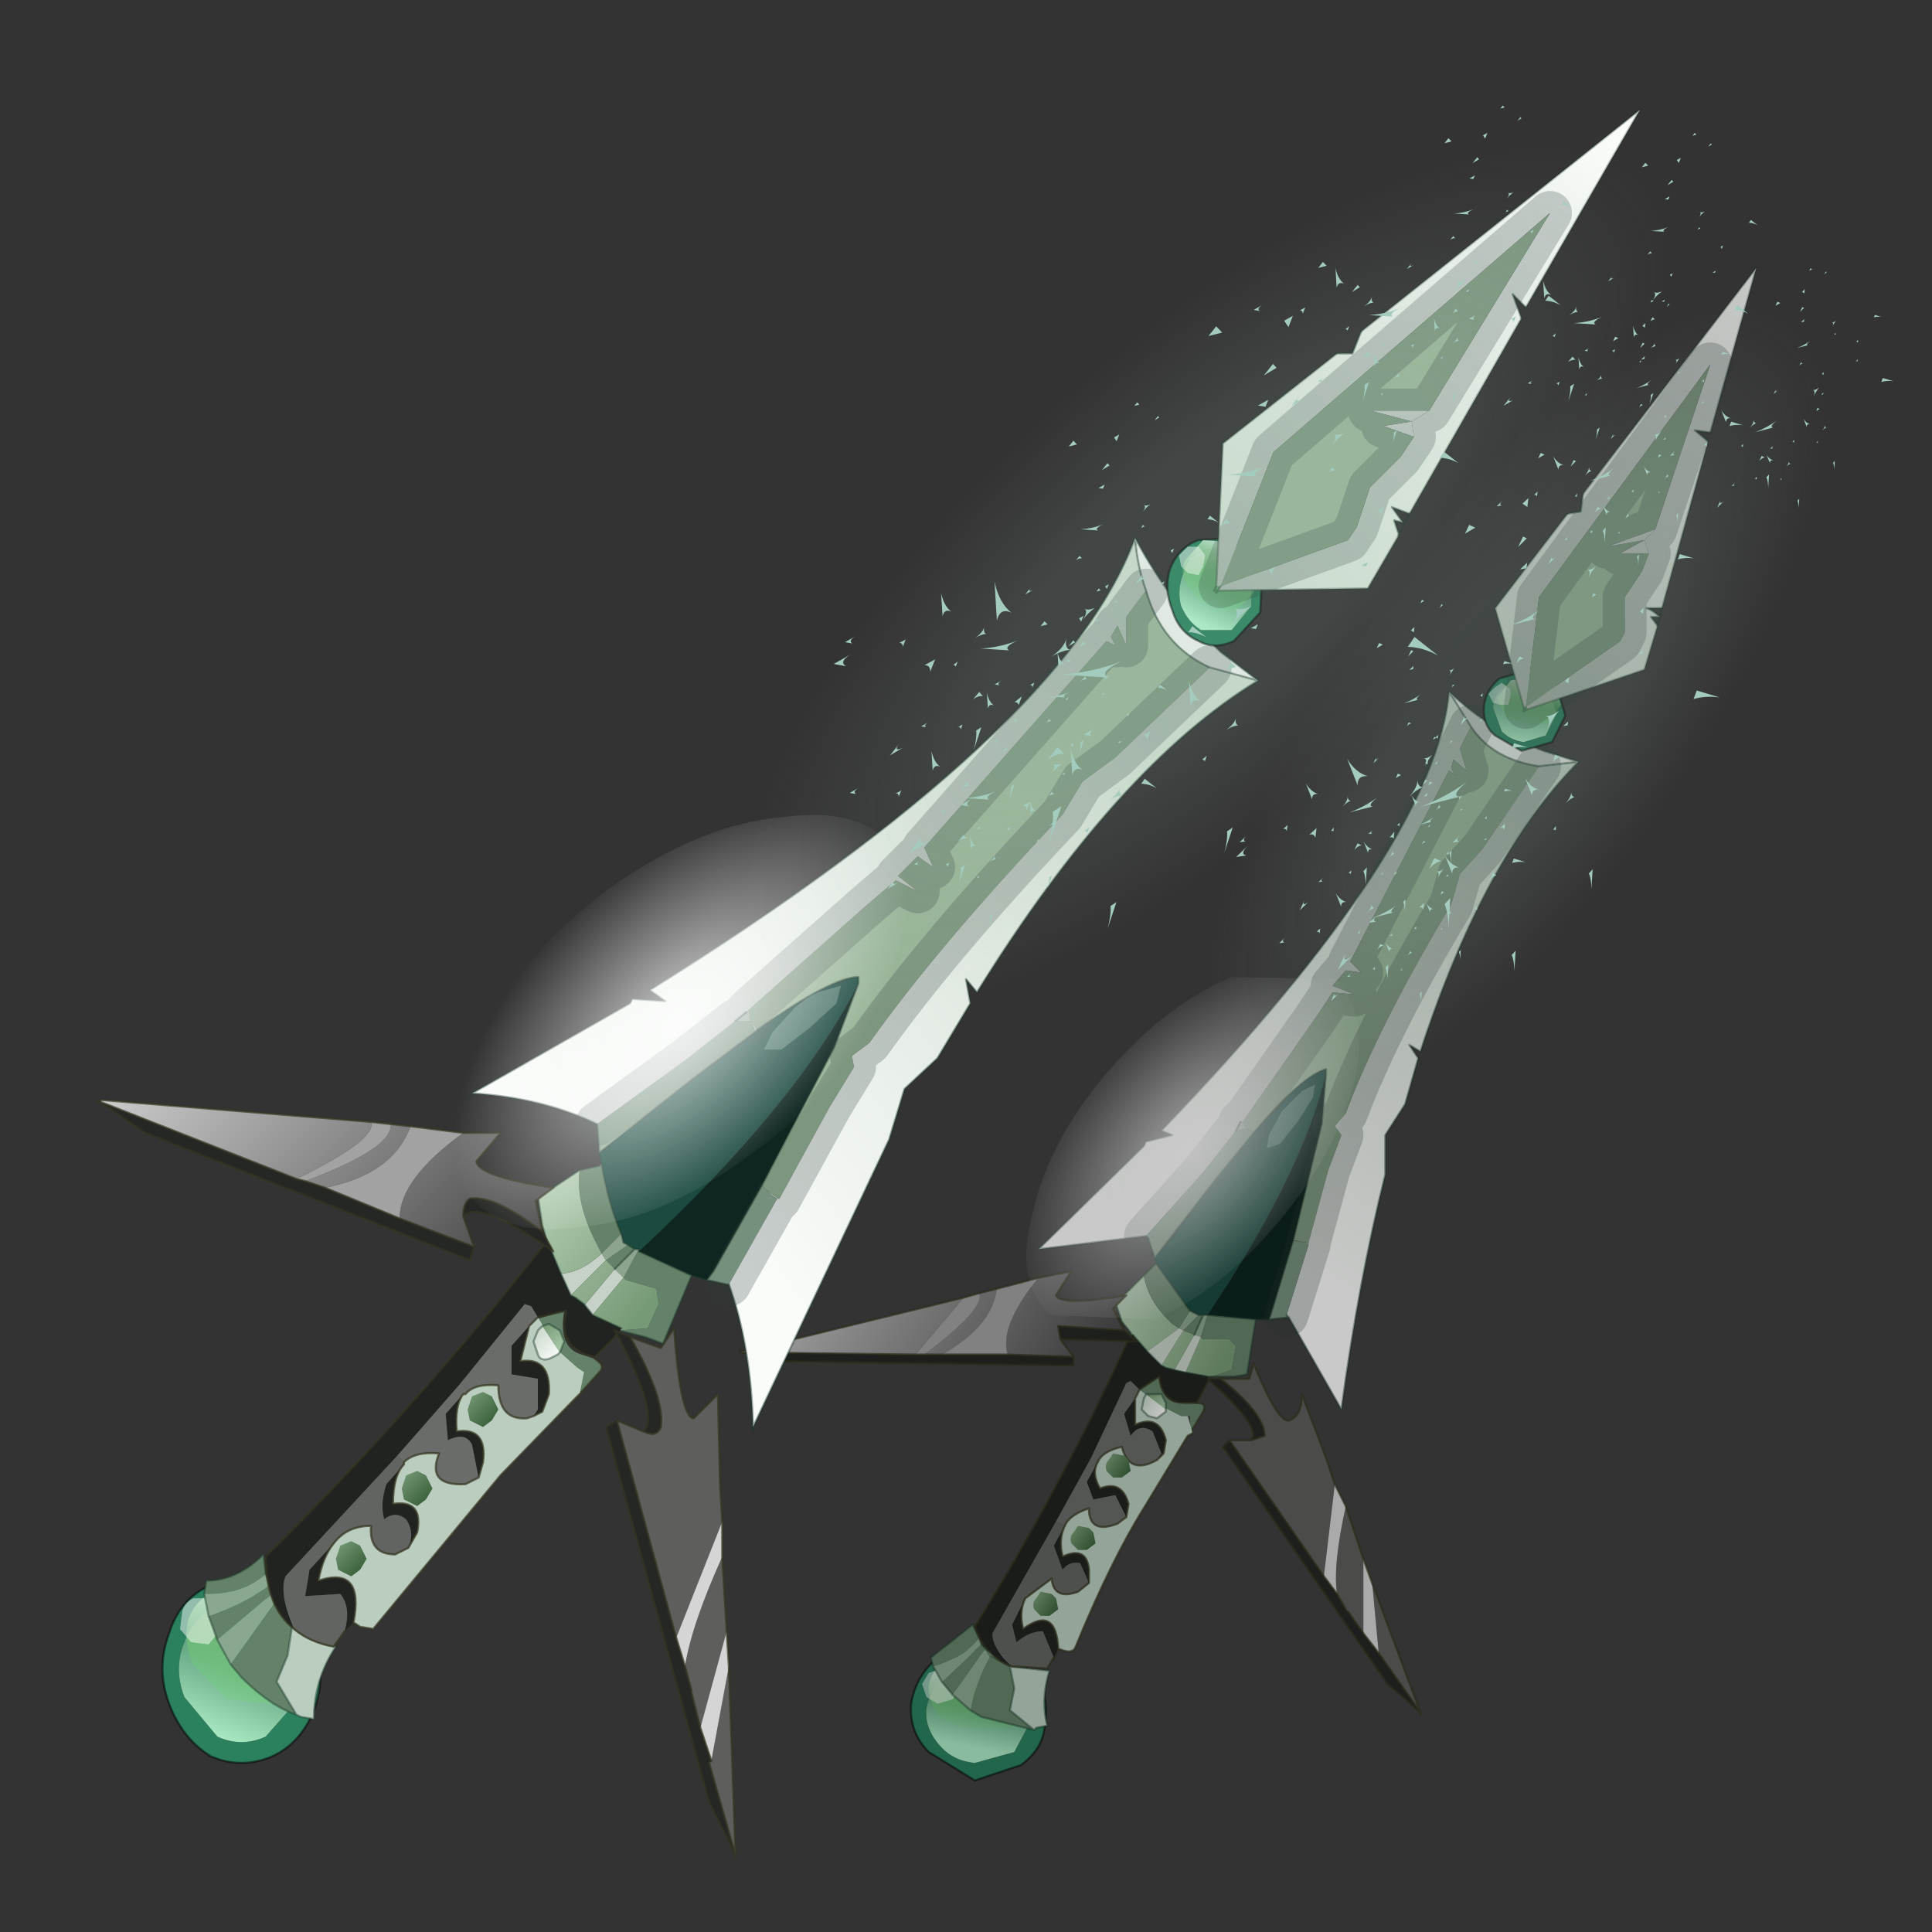 <?xml version="1.0" encoding="UTF-8" standalone="no"?>
<svg xmlns:xlink="http://www.w3.org/1999/xlink" height="440.0px" width="440.0px" xmlns="http://www.w3.org/2000/svg">
  <rect width="100%" height="100%" fill="#333333" stroke="none"/>
  <g transform="matrix(10.0, 0.0, 0.0, 10.0, 0.0, 0.0)">
    <use height="44.0" transform="matrix(1.0, 0.0, 0.0, 1.0, 0.0, 0.0)" width="44.0" xlink:href="#shape0"/>
    <use height="35.5" transform="matrix(1.0, 0.0, 0.0, 1.0, 16.85, 5.05)" width="27.15" xlink:href="#sprite0"/>
    <use height="39.8" transform="matrix(1.0, 0.0, 0.0, 1.0, 2.2, 2.5)" width="35.15" xlink:href="#shape5"/>
    <use height="160.0" transform="matrix(0.036, 0.055, -0.126, 0.11, 34.67, 0.014)" width="160.0" xlink:href="#sprite1"/>
    <use height="56.95" transform="matrix(0.044, 0.066, -0.126, 0.11, 37.932, 1.719)" width="69.35" xlink:href="#sprite2"/>
    <use height="56.95" transform="matrix(0.095, 0.144, -0.273, 0.238, 28.697, 3.113)" width="69.35" xlink:href="#sprite2"/>
    <use height="56.95" transform="matrix(0.057, 0.086, -0.163, 0.142, 25.038, 7.459)" width="69.35" xlink:href="#sprite2"/>
    <use height="56.95" transform="matrix(0.048, 0.073, -0.139, 0.121, 33.502, 0.956)" width="69.35" xlink:href="#sprite2"/>
    <use height="56.95" transform="matrix(0.048, 0.073, -0.139, 0.121, 24.302, 11.956)" width="69.35" xlink:href="#sprite2"/>
    <use height="15.75" transform="matrix(1.0, 0.0, 0.0, 1.0, 9.15, 18.55)" width="11.7" xlink:href="#shape6"/>
  </g>
  <defs>
    <g id="shape0" transform="matrix(1.0, 0.0, 0.0, 1.0, 0.0, 0.0)">
      <path d="M44.0 44.0 L0.0 44.0 0.0 0.0 44.0 0.0 44.0 44.0" fill="#33cc33" fill-opacity="0.0" fill-rule="evenodd" stroke="none"/>
    </g>
    <g id="sprite0" transform="matrix(1.0, 0.0, 0.0, 1.0, 0.0, -0.05)">
      <use height="34.45" transform="matrix(1.0, 0.0, 0.0, 1.0, 0.0, 1.1)" width="23.15" xlink:href="#shape1"/>
      <use height="160.0" transform="matrix(0.041, 0.029, -0.077, 0.109, 20.552, 0.033)" width="160.0" xlink:href="#sprite1"/>
      <use height="56.95" transform="matrix(0.05, 0.035, -0.077, 0.109, 23.558, 0.364)" width="69.35" xlink:href="#sprite2"/>
      <use height="56.95" transform="matrix(0.108, 0.076, -0.167, 0.235, 16.461, 3.695)" width="69.35" xlink:href="#sprite2"/>
      <use height="56.95" transform="matrix(0.064, 0.046, -0.1, 0.141, 14.481, 7.682)" width="69.35" xlink:href="#sprite2"/>
      <use height="56.95" transform="matrix(0.055, 0.039, -0.085, 0.12, 19.86, 1.001)" width="69.35" xlink:href="#sprite2"/>
      <use height="56.95" transform="matrix(0.055, 0.039, -0.085, 0.12, 14.91, 10.951)" width="69.35" xlink:href="#sprite2"/>
      <use height="13.35" transform="matrix(1.0, 0.0, 0.0, 1.0, 6.5, 16.95)" width="7.6" xlink:href="#shape4"/>
    </g>
    <g id="shape1" transform="matrix(1.0, 0.0, 0.0, 1.0, 0.0, -1.1)">
      <path d="M16.15 10.75 L16.65 11.55 16.4 12.05 16.55 12.55 16.25 12.3 16.2 12.5 16.3 12.65 16.15 12.55 13.9 16.9 14.15 17.15 13.8 17.1 13.5 17.45 14.0 17.65 13.5 17.6 13.1 18.2 11.45 20.55 11.4 20.55 11.3 20.75 10.55 21.7 9.25 23.15 6.8 23.45 9.2 21.1 9.25 21.0 9.85 20.85 9.6 20.75 Q15.85 14.25 16.15 10.75" fill="url(#gradient0)" fill-rule="evenodd" stroke="none"/>
      <path d="M11.45 20.55 L13.1 18.2 13.5 17.6 14.0 17.65 13.5 17.45 13.8 17.1 14.15 17.15 13.9 16.9 16.15 12.55 16.3 12.65 16.2 12.5 16.25 12.3 16.55 12.55 16.4 12.05 16.65 11.55 Q17.15 12.3 18.2 12.45 L16.9 14.35 16.4 14.9 16.2 15.6 Q14.55 18.35 13.8 20.35 L13.55 20.65 13.7 20.85 13.4 21.65 12.95 23.3 12.9 23.3 12.65 23.25 12.6 23.25 13.25 20.6 13.35 19.45 13.35 19.35 Q12.8 19.5 11.7 20.8 L11.55 20.7 11.45 20.55" fill="#799079" fill-rule="evenodd" stroke="none"/>
      <path d="M16.65 11.55 L16.15 10.75 Q17.1 11.65 18.3 12.1 L19.1 12.35 18.2 12.45 Q17.15 12.3 16.65 11.55" fill="#b9beb9" fill-rule="evenodd" stroke="none"/>
      <path d="M18.2 12.45 L19.1 12.35 Q16.95 14.5 15.5 18.95 L15.25 18.8 15.45 19.1 15.15 20.15 14.7 20.85 14.7 21.75 Q14.1 24.15 13.7 27.1 L12.5 25.0 12.45 24.95 12.95 23.35 12.95 23.3 13.4 21.65 13.7 20.85 13.55 20.65 13.8 20.35 Q14.55 18.35 16.2 15.6 L16.4 14.9 16.9 14.35 18.2 12.45" fill="url(#gradient1)" fill-rule="evenodd" stroke="none"/>
      <path d="M11.7 20.8 Q12.8 19.5 13.35 19.35 L13.35 19.45 Q12.8 21.75 10.65 24.95 L10.55 24.95 10.45 24.95 10.35 24.9 10.25 24.85 9.5 23.8 9.45 23.65 10.8 21.9 11.7 20.8" fill="#163b34" fill-rule="evenodd" stroke="none"/>
      <path d="M9.25 23.15 L10.55 21.7 11.3 20.75 11.55 20.7 11.7 20.8 10.8 21.9 9.45 23.65 9.3 23.2 9.25 23.15 M12.95 23.35 L12.45 24.95 12.5 25.0 12.05 25.05 12.1 24.9 12.6 23.25 12.9 23.3 12.95 23.35" fill="#718976" fill-rule="evenodd" stroke="none"/>
      <path d="M11.3 20.75 L11.4 20.55 11.55 20.7 11.3 20.75 M12.95 23.3 L12.95 23.35 12.9 23.3 12.95 23.3" fill="#94a498" fill-rule="evenodd" stroke="none"/>
      <path d="M10.65 24.95 Q12.8 21.75 13.35 19.45 L13.25 20.6 12.6 23.25 12.1 24.9 12.05 25.05 11.75 25.05 10.65 24.95" fill="#0b1d19" fill-rule="evenodd" stroke="none"/>
      <path d="M11.4 20.55 L11.45 20.55 11.55 20.7 11.4 20.55" fill="#98a699" fill-rule="evenodd" stroke="none"/>
      <path d="M8.95 25.45 L8.9 25.35 8.7 25.1 8.55 24.65 8.8 24.45 9.2 24.05 Q9.3 24.65 9.85 25.15 L10.0 25.25 9.25 25.8 8.95 25.45 M10.1 25.3 L10.35 25.4 9.9 26.2 9.7 26.15 9.6 26.1 10.1 25.3 M10.5 25.45 L10.55 25.5 11.15 25.5 11.3 25.65 11.2 26.2 10.75 26.35 10.7 26.35 10.15 26.25 10.5 25.45" fill="url(#gradient2)" fill-rule="evenodd" stroke="none"/>
      <path d="M10.25 24.85 L10.35 24.9 10.45 24.95 10.1 25.3 10.0 25.25 10.25 24.85 M10.55 24.95 L10.65 24.95 10.5 25.45 10.35 25.4 10.55 24.95" fill="#708472" fill-rule="evenodd" stroke="none"/>
      <path d="M9.5 23.8 L10.25 24.85 10.0 25.25 9.85 25.15 Q9.3 24.65 9.2 24.05 L9.45 23.8 9.5 23.8 M10.45 24.95 L10.55 24.95 10.35 25.4 10.1 25.3 10.45 24.95 M10.5 25.45 L10.65 24.95 11.75 25.05 11.55 26.3 11.25 26.35 10.75 26.35 11.2 26.2 11.3 25.65 11.15 25.5 10.55 25.5 10.5 25.45 M10.25 27.65 L10.25 27.25 10.05 27.25 9.6 27.05 9.1 26.65 Q9.3 26.45 9.6 26.35 9.6 27.0 10.1 26.95 L10.4 26.95 Q10.65 26.95 10.55 27.15 L10.25 27.65" fill="#506854" fill-rule="evenodd" stroke="none"/>
      <path d="M10.0 25.25 L10.1 25.3 9.6 26.1 9.25 25.8 10.0 25.25 M10.15 26.25 L9.9 26.2 10.35 25.4 10.5 25.45 10.15 26.25" fill="#9ea89f" fill-rule="evenodd" stroke="none"/>
      <path d="M9.25 23.15 L10.55 21.7 11.3 20.75 M11.4 20.55 L11.45 20.55 13.1 18.2 13.5 17.6 14.0 17.65 13.5 17.45 13.8 17.1 14.15 17.15 13.9 16.9 16.15 12.55 16.3 12.65 16.2 12.5 16.25 12.3 16.55 12.55 16.4 12.05 16.65 11.55 M18.2 12.45 L16.9 14.35 16.4 14.9 16.2 15.6 Q14.55 18.35 13.8 20.35 L13.55 20.65 13.7 20.85 13.4 21.65 12.95 23.3 12.95 23.35 12.45 24.95 M11.55 20.7 L11.3 20.75 M11.4 20.55 L11.55 20.7" fill="none" stroke="#232e2c" stroke-linecap="round" stroke-linejoin="round" stroke-opacity="0.243" stroke-width="1.0"/>
      <path d="M16.65 11.55 L16.15 10.75 Q15.85 14.25 9.6 20.75 L9.85 20.85 9.25 21.0 9.2 21.1 6.8 23.45 9.25 23.15 M11.3 20.75 L11.4 20.55 M16.65 11.55 Q17.15 12.3 18.2 12.45 L19.1 12.35 18.3 12.1 Q17.1 11.65 16.15 10.75 M12.45 24.95 L12.5 25.0 13.7 27.1 Q14.1 24.15 14.7 21.75 L14.7 20.85 15.15 20.15 15.45 19.1 15.25 18.8 15.5 18.95 Q16.95 14.5 19.1 12.35 M13.35 19.45 L13.35 19.35 Q12.8 19.5 11.7 20.8 L10.8 21.9 9.45 23.65 9.5 23.8 10.25 24.85 10.35 24.9 10.45 24.95 10.55 24.95 10.65 24.95 11.75 25.05 12.05 25.05 12.5 25.0 M13.35 19.45 L13.25 20.6 12.6 23.25 12.1 24.9 12.05 25.05 M9.45 23.65 L9.3 23.2 9.25 23.15 M8.95 25.45 L8.9 25.35 8.7 25.1 8.55 24.65 8.8 24.45 9.2 24.05 9.45 23.8 M10.35 25.4 L10.55 24.95 M10.7 26.35 L10.75 26.35 11.25 26.35 11.55 26.3 11.75 25.05" fill="none" stroke="#172c22" stroke-linecap="round" stroke-linejoin="round" stroke-opacity="0.431" stroke-width="0.05"/>
      <path d="M10.25 27.65 L10.55 27.15 Q10.65 26.95 10.4 26.95 M7.15 32.8 L7.25 32.55" fill="none" stroke="#2a2a19" stroke-linecap="round" stroke-linejoin="round" stroke-opacity="0.69" stroke-width="0.05"/>
      <path d="M6.65 33.1 Q7.05 33.55 6.95 34.2 6.95 34.8 6.4 35.2 L5.35 35.55 4.3 34.9 Q3.85 34.45 3.9 33.8 4.0 33.2 4.45 32.8 L5.6 32.5 Q6.2 32.6 6.65 33.1 M5.55 32.9 Q5.05 32.8 4.7 33.15 4.35 33.4 4.25 33.9 4.2 34.35 4.55 34.75 4.85 35.1 5.35 35.15 L6.25 34.9 6.65 34.15 6.35 33.3 Q6.0 32.9 5.55 32.9" fill="#22664b" fill-rule="evenodd" stroke="none"/>
      <path d="M5.55 32.9 Q6.0 32.9 6.35 33.3 L6.65 34.15 6.25 34.9 5.35 35.15 Q4.85 35.1 4.55 34.75 4.2 34.35 4.25 33.9 4.35 33.4 4.7 33.15 5.05 32.8 5.55 32.9" fill="url(#gradient3)" fill-rule="evenodd" stroke="none"/>
      <path d="M6.65 33.1 Q6.2 32.6 5.6 32.5 L4.45 32.8 Q4.0 33.2 3.9 33.8 3.85 34.45 4.3 34.9 L5.35 35.55 6.4 35.2 Q6.95 34.8 6.95 34.2 7.05 33.55 6.65 33.1 Z" fill="none" stroke="#000000" stroke-linecap="round" stroke-linejoin="round" stroke-opacity="0.502" stroke-width="0.05"/>
      <path d="M6.3 34.3 L5.4 34.5 4.6 34.15 Q4.3 33.85 4.3 33.4 4.35 33.05 4.7 32.8 L5.6 32.6 Q6.05 32.65 6.35 32.95 L6.7 33.7 6.3 34.3" fill="url(#gradient4)" fill-rule="evenodd" stroke="none"/>
      <path d="M4.85 33.7 L4.95 33.45 4.9 33.15 Q4.75 33.0 4.6 33.0 L4.3 33.1 4.15 33.35 4.25 33.65 4.5 33.8 4.85 33.7" fill="#cccccc" fill-opacity="0.49" fill-rule="evenodd" stroke="none"/>
      <path d="M6.7 34.4 L5.5 34.1 5.25 33.95 Q5.35 33.35 5.7 32.7 L6.15 32.95 6.25 33.45 6.15 33.95 6.7 34.4 M4.85 33.6 L4.6 33.3 5.5 32.45 5.6 32.55 4.85 33.6 M4.4 32.95 L4.35 32.75 5.3 32.0 5.45 32.3 Q5.05 32.8 4.4 32.95" fill="#506854" fill-rule="evenodd" stroke="none"/>
      <path d="M6.7 34.4 L6.15 33.95 6.25 33.45 6.15 32.95 7.05 33.05 Q6.85 33.7 7.0 34.3 L6.75 34.35 6.7 34.4" fill="#94a498" fill-rule="evenodd" stroke="none"/>
      <path d="M5.7 32.7 Q5.35 33.35 5.25 33.95 L4.85 33.6 5.6 32.55 5.7 32.7 M4.6 33.3 L4.4 32.95 Q5.05 32.8 5.45 32.3 L5.5 32.45 4.6 33.3" fill="#6e8672" fill-rule="evenodd" stroke="none"/>
      <path d="M5.25 33.95 L5.5 34.1 6.7 34.4 6.15 33.95 6.25 33.45 6.15 32.95 5.7 32.7 M5.25 33.95 L4.85 33.6 4.6 33.3 4.4 32.95 4.35 32.75 5.3 32.0 5.45 32.3 5.5 32.45 5.6 32.55 5.7 32.7 M6.7 34.4 L6.75 34.35 7.0 34.3 Q6.85 33.7 7.05 33.05 L6.15 32.95" fill="none" stroke="#172c22" stroke-linecap="round" stroke-linejoin="round" stroke-opacity="0.431" stroke-width="0.05"/>
      <path d="M8.95 25.4 L9.3 25.8 9.6 26.1 9.7 26.15 9.9 26.2 10.1 26.25 10.65 26.35 10.7 26.4 10.4 26.95 10.15 26.95 Q9.6 26.95 9.55 26.35 L9.1 26.65 8.9 26.45 8.8 26.5 8.0 28.2 7.2 29.65 5.75 32.2 Q5.75 32.55 6.2 32.95 5.6 32.75 5.35 32.05 7.3 28.9 8.85 25.5 L8.95 25.4 M7.25 32.55 L7.15 32.75 6.9 32.15 Q6.6 32.15 6.3 32.4 L6.2 32.0 6.5 31.4 Q6.35 31.7 6.45 32.1 7.2 31.55 7.25 32.55 M9.5 28.25 L9.6 28.1 9.4 27.6 Q9.1 27.4 8.9 27.7 L8.75 27.2 9.0 26.85 9.0 27.45 Q9.55 27.2 9.7 27.8 L9.65 28.1 9.5 28.25 M8.8 29.55 L8.55 29.05 8.05 29.15 7.9 28.75 8.15 28.3 Q8.0 28.55 8.2 28.9 8.7 28.7 8.85 29.25 L8.8 29.55 M7.95 31.05 L7.75 30.6 Q7.5 30.55 7.35 30.75 L7.15 30.2 7.4 29.75 Q7.25 30.05 7.35 30.45 7.9 30.2 7.95 30.75 L7.95 31.05" fill="#1a1c1a" fill-rule="evenodd" stroke="none"/>
      <path d="M9.0 26.85 L8.75 27.2 8.9 27.7 Q9.1 27.4 9.4 27.6 L9.6 28.1 9.5 28.25 9.4 28.3 Q8.85 28.55 8.7 27.95 8.25 28.05 8.15 28.3 L7.9 28.75 8.05 29.15 8.55 29.05 8.8 29.55 8.6 29.7 Q7.95 29.95 7.95 29.35 7.5 29.5 7.4 29.75 L7.2 29.65 8.0 28.2 8.8 26.5 8.9 26.45 9.1 26.65 9.0 26.85" fill="#545653" fill-rule="evenodd" stroke="none"/>
      <path d="M9.1 26.65 L9.65 27.05 10.05 27.25 10.2 27.25 10.3 27.6 10.3 27.65 10.2 27.7 9.2 29.35 Q8.45 30.55 7.65 32.5 7.6 32.65 7.4 32.6 L7.25 32.55 Q7.2 31.55 6.45 32.1 6.35 31.7 6.5 31.4 L7.1 30.95 Q7.15 31.45 7.7 31.25 L7.95 31.05 7.95 30.75 Q7.9 30.2 7.35 30.45 7.25 30.05 7.4 29.75 7.5 29.5 7.95 29.35 7.95 29.95 8.6 29.7 L8.8 29.55 8.85 29.25 Q8.7 28.7 8.2 28.9 8.0 28.55 8.15 28.3 8.25 28.05 8.7 27.95 8.85 28.55 9.4 28.3 L9.5 28.25 9.65 28.1 9.7 27.8 Q9.55 27.2 9.0 27.45 L9.0 26.85 9.1 26.65" fill="#94a498" fill-rule="evenodd" stroke="none"/>
      <path d="M7.15 32.75 L7.0 33.0 6.2 32.95 Q5.75 32.55 5.75 32.2 L7.2 29.65 7.4 29.75 7.15 30.2 7.35 30.75 Q7.5 30.55 7.75 30.6 L7.95 31.05 7.7 31.25 Q7.15 31.45 7.1 30.95 L6.5 31.4 6.2 32.0 6.3 32.4 Q6.6 32.15 6.9 32.15 L7.15 32.75" fill="#4d504c" fill-rule="evenodd" stroke="none"/>
      <path d="M8.95 25.4 L9.3 25.8 9.6 26.1 9.7 26.15 9.9 26.2 10.1 26.25 10.65 26.35" fill="none" stroke="#172c22" stroke-linecap="round" stroke-linejoin="round" stroke-opacity="0.431" stroke-width="0.05"/>
      <path d="M10.7 26.4 L10.4 26.95 10.15 26.95 Q9.6 26.95 9.55 26.35 L9.1 26.65 M10.3 27.65 L10.2 27.7 9.2 29.35 Q8.45 30.55 7.65 32.5 7.6 32.65 7.4 32.6 L7.25 32.55 M7.15 32.75 L7.0 33.0 6.2 32.95 Q5.6 32.75 5.35 32.05 7.3 28.9 8.85 25.5 M9.5 28.25 L9.65 28.1 9.7 27.8 Q9.55 27.2 9.0 27.45 L9.0 26.85 9.1 26.65 M7.4 29.75 Q7.5 29.5 7.95 29.35 7.95 29.95 8.6 29.7 L8.8 29.55 M8.15 28.3 Q8.25 28.05 8.7 27.95 8.85 28.55 9.4 28.3 L9.5 28.25 M7.95 31.05 L7.95 30.75 Q7.9 30.2 7.35 30.45 7.25 30.05 7.4 29.75 M8.15 28.3 Q8.0 28.55 8.2 28.9 8.7 28.7 8.85 29.25 L8.8 29.55 M7.95 31.05 L7.7 31.25 Q7.15 31.45 7.1 30.95 L6.5 31.4 Q6.35 31.7 6.45 32.1 7.2 31.55 7.25 32.55" fill="none" stroke="#2a2a19" stroke-linecap="round" stroke-linejoin="round" stroke-opacity="0.69" stroke-width="0.05"/>
      <path d="M8.75 25.3 L9.05 25.55 7.3 25.5 7.25 25.2 8.75 25.3 M7.6 25.9 L7.6 26.1 1.0 26.0 0.05 25.8 4.0 25.85 4.2 25.85 4.6 25.85 6.1 25.85 7.6 25.9" fill="#1d1f1d" fill-rule="evenodd" stroke="none"/>
      <path d="M6.8 24.1 L7.55 23.95 7.2 24.5 Q7.3 24.75 8.8 24.5 L8.5 24.8 8.75 25.3 7.25 25.2 7.3 25.5 7.6 25.9 6.1 25.85 Q5.9 25.2 6.8 24.1 M0.0 25.8 L5.1 24.55 4.0 25.85 0.05 25.8 0.0 25.8 M5.45 24.45 L5.85 24.35 Q5.75 25.2 4.6 25.85 L4.2 25.85 Q5.6 24.8 5.45 24.45" fill="url(#gradient5)" fill-rule="evenodd" stroke="none"/>
      <path d="M5.1 24.55 L5.45 24.45 Q5.6 24.8 4.2 25.85 L4.0 25.85 5.1 24.55 M5.85 24.35 L6.8 24.1 Q5.9 25.2 6.1 25.85 L4.6 25.85 Q5.75 25.2 5.85 24.35" fill="#818181" fill-rule="evenodd" stroke="none"/>
      <path d="M6.8 24.1 L7.55 23.95 7.2 24.5 Q7.3 24.75 8.8 24.5 L8.5 24.8 8.75 25.3 9.05 25.55 7.3 25.5 7.6 25.9 7.6 26.1 1.0 26.0 0.05 25.8 0.0 25.75 0.0 25.8 5.1 24.55 5.45 24.45 5.85 24.35 6.8 24.1 M6.1 25.85 L7.6 25.9 M4.2 25.85 L4.6 25.85 6.1 25.85 M4.0 25.85 L4.2 25.85 M0.05 25.8 L4.0 25.85 M7.3 25.5 L7.25 25.2 8.75 25.3" fill="none" stroke="#2a2a19" stroke-linecap="round" stroke-linejoin="round" stroke-opacity="0.69" stroke-width="0.05"/>
      <path d="M15.5 34.0 L14.75 33.35 11.0 27.95 11.15 27.8 13.3 30.9 13.6 31.3 13.8 31.65 13.85 31.7 14.2 32.2 14.55 32.65 15.5 34.0 M11.65 27.8 Q11.9 27.5 10.65 26.4 L10.95 26.4 Q11.95 27.2 11.95 27.7 L11.65 27.8" fill="#1d1f1d" fill-rule="evenodd" stroke="none"/>
      <path d="M14.4 31.05 L15.5 34.0 14.55 32.65 14.4 31.05 M11.15 27.8 L11.65 27.8 11.95 27.7 Q11.95 27.2 10.95 26.4 L11.6 26.4 11.7 26.05 Q12.25 27.4 12.5 27.35 12.8 27.25 12.8 26.75 L13.35 28.2 13.55 28.8 13.3 30.9 11.15 27.8 M13.8 29.3 L14.2 30.5 14.2 32.2 13.85 31.7 13.8 31.65 13.6 31.3 Q13.5 30.65 13.8 29.3" fill="#4b4c49" fill-rule="evenodd" stroke="none"/>
      <path d="M14.2 30.5 L14.4 31.05 14.55 32.65 14.2 32.2 14.2 30.5 M13.55 28.8 L13.8 29.3 Q13.5 30.65 13.6 31.3 L13.3 30.9 13.55 28.8" fill="#aaaaaa" fill-rule="evenodd" stroke="none"/>
      <path d="M14.2 30.5 L14.4 31.05 15.5 34.0 15.5 34.05 15.5 34.0 14.75 33.35 11.0 27.95 11.15 27.8 11.65 27.8 Q11.9 27.5 10.65 26.4 L10.95 26.4 11.6 26.4 11.7 26.05 Q12.25 27.4 12.5 27.35 12.8 27.25 12.8 26.75 L13.35 28.2 13.55 28.8 13.8 29.3 14.2 30.5 M14.2 32.2 L14.55 32.65 15.5 34.0 M11.65 27.8 L11.95 27.7 Q11.95 27.2 10.95 26.4 M13.6 31.3 L13.8 31.65 M13.85 31.7 L14.2 32.2 M11.15 27.8 L13.3 30.9 13.6 31.3" fill="none" stroke="#2a2a19" stroke-linecap="round" stroke-linejoin="round" stroke-opacity="0.69" stroke-width="0.05"/>
      <path d="M18.6 10.6 L18.8 11.3 18.5 11.9 17.8 12.1 17.2 11.75 Q16.9 11.5 16.95 11.05 17.0 10.7 17.3 10.45 L18.0 10.25 18.6 10.6 M17.95 10.5 L17.4 10.6 Q17.2 10.8 17.15 11.1 L17.35 11.65 Q17.55 11.85 17.85 11.9 L18.35 11.75 18.6 11.25 18.45 10.75 17.95 10.5" fill="#22664b" fill-rule="evenodd" stroke="none"/>
      <path d="M17.95 10.5 L18.45 10.75 18.6 11.25 18.35 11.75 17.85 11.9 Q17.55 11.85 17.35 11.65 L17.15 11.1 Q17.2 10.8 17.4 10.6 L17.95 10.5" fill="url(#gradient6)" fill-rule="evenodd" stroke="none"/>
      <path d="M18.6 10.6 L18.0 10.25 17.3 10.45 Q17.0 10.7 16.95 11.05 16.9 11.5 17.2 11.75 L17.8 12.1 18.5 11.9 18.8 11.3 18.6 10.6 Z" fill="none" stroke="#000000" stroke-linecap="round" stroke-linejoin="round" stroke-opacity="0.502" stroke-width="0.05"/>
      <path d="M18.45 11.45 L17.95 11.55 17.45 11.35 17.25 10.9 17.55 10.5 18.05 10.4 18.55 10.6 18.7 11.05 18.45 11.45" fill="url(#gradient7)" fill-rule="evenodd" stroke="none"/>
      <path d="M17.5 11.05 L17.55 10.85 17.55 10.7 17.35 10.55 17.2 10.65 17.05 10.8 17.15 11.0 17.3 11.05 17.5 11.05" fill="#cccccc" fill-opacity="0.49" fill-rule="evenodd" stroke="none"/>
      <path d="M20.85 7.05 L20.6 7.3 20.7 7.6 20.05 7.6 20.6 7.3 19.75 7.45 20.85 7.05" fill="#b8bdb9" fill-rule="evenodd" stroke="none"/>
      <path d="M20.9 9.25 L20.6 10.25 17.95 11.15 17.9 11.1 17.85 11.1 17.2 8.85 18.85 6.7 19.15 6.65 19.2 6.25 23.15 1.1 22.1 4.85 21.75 4.8 22.05 5.05 21.0 8.85 20.65 8.85 Q20.8 8.9 20.95 9.05 L20.75 9.05 20.9 9.25 M20.85 7.05 L22.1 3.3 18.2 8.6 17.9 11.1 20.05 9.6 20.15 9.4 20.15 8.6 20.55 8.0 20.7 7.6 20.6 7.3 20.85 7.05" fill="url(#gradient8)" fill-rule="evenodd" stroke="none"/>
      <path d="M17.9 11.1 L18.2 8.6 22.1 3.3 20.85 7.05 19.75 7.45 20.6 7.3 20.05 7.6 20.7 7.6 20.55 8.0 20.15 8.6 20.15 9.4 20.05 9.6 17.9 11.1" fill="#799079" fill-rule="evenodd" stroke="none"/>
      <path d="M20.9 9.25 L20.6 10.25 17.95 11.15 17.85 11.2 17.85 11.1 17.2 8.85 18.85 6.7 M19.2 6.25 L23.15 1.1 22.1 4.85 M22.05 5.05 L21.0 8.85 M17.85 11.2 L17.9 11.1" fill="none" stroke="#182c1f" stroke-linecap="round" stroke-linejoin="round" stroke-opacity="0.322" stroke-width="0.05"/>
      <path d="M17.9 11.1 L18.2 8.6 22.1 3.3 20.85 7.05 19.75 7.45 20.6 7.3 20.05 7.6 20.7 7.6 20.55 8.0 20.15 8.6 20.15 9.4 20.05 9.6 17.9 11.1" fill="none" stroke="#232e2c" stroke-linecap="round" stroke-linejoin="round" stroke-opacity="0.243" stroke-width="1.0"/>
      <path d="M18.85 6.7 L19.15 6.65 19.2 6.25 M22.1 4.85 L21.75 4.8 22.05 5.05 M21.0 8.85 L20.65 8.85 Q20.8 8.9 20.95 9.05 L20.75 9.05 20.9 9.25 Z" fill="none" stroke="#172c22" stroke-linecap="round" stroke-linejoin="round" stroke-opacity="0.431" stroke-width="0.05"/>
      <path d="M13.05 20.0 L12.7 20.55 12.3 21.05 12.0 21.15 12.05 20.85 12.35 20.3 12.8 19.85 13.1 19.7 13.05 20.0" fill="#8ca49a" fill-opacity="0.322" fill-rule="evenodd" stroke="none"/>
      <path d="M7.05 31.8 L6.85 31.8 6.7 31.65 Q6.65 31.5 6.75 31.4 L6.85 31.25 7.1 31.3 7.2 31.4 7.25 31.65 7.05 31.8" fill="url(#gradient9)" fill-rule="evenodd" stroke="none"/>
      <path d="M9.25 26.75 L9.7 27.1 9.7 27.15 9.5 27.3 9.3 27.25 9.15 27.1 9.2 26.85 9.25 26.75" fill="url(#gradient10)" fill-rule="evenodd" stroke="none"/>
      <path d="M9.25 26.75 L9.35 26.75 9.6 26.75 9.7 26.95 9.7 27.1 9.25 26.75" fill="url(#gradient11)" fill-rule="evenodd" stroke="none"/>
      <path d="M9.7 27.1 L9.7 26.95 9.6 26.75 9.35 26.75 9.25 26.75 M9.7 27.1 L9.7 27.15 9.5 27.3 9.3 27.25 9.15 27.1 9.2 26.85 9.25 26.75" fill="none" stroke="#172c22" stroke-linecap="round" stroke-linejoin="round" stroke-opacity="0.431" stroke-width="0.05"/>
    </g>
    <linearGradient gradientTransform="matrix(-0.005, 0.008, -0.008, -0.005, 12.55, 17.8)" gradientUnits="userSpaceOnUse" id="gradient0" spreadMethod="pad" x1="-819.2" x2="819.2">
      <stop offset="0.004" stop-color="#a0aca1"/>
      <stop offset="1.0" stop-color="#c8c9c8"/>
    </linearGradient>
    <linearGradient gradientTransform="matrix(-0.004, 0.006, -0.008, -0.005, 15.65, 18.9)" gradientUnits="userSpaceOnUse" id="gradient1" spreadMethod="pad" x1="-819.2" x2="819.2">
      <stop offset="0.004" stop-color="#a0aca1"/>
      <stop offset="1.0" stop-color="#c8c9c8"/>
    </linearGradient>
    <linearGradient gradientTransform="matrix(0.002, 9.0E-4, -5.0E-4, 9.0E-4, 9.45, 25.1)" gradientUnits="userSpaceOnUse" id="gradient2" spreadMethod="pad" x1="-819.2" x2="819.2">
      <stop offset="0.0" stop-color="#9db09d"/>
      <stop offset="1.0" stop-color="#5f7b5e"/>
    </linearGradient>
    <linearGradient gradientTransform="matrix(1.0E-4, -0.001, -0.001, -2.0E-4, 5.45, 34.0)" gradientUnits="userSpaceOnUse" id="gradient3" spreadMethod="pad" x1="-819.2" x2="819.2">
      <stop offset="0.0" stop-color="#89bc9e"/>
      <stop offset="1.0" stop-color="#1f5438"/>
    </linearGradient>
    <linearGradient gradientTransform="matrix(-1.0E-4, 0.001, 0.001, 1.0E-4, 5.45, 33.6)" gradientUnits="userSpaceOnUse" id="gradient4" spreadMethod="pad" x1="-819.2" x2="819.2">
      <stop offset="0.0" stop-color="#cccccc" stop-opacity="0.8"/>
      <stop offset="1.0" stop-color="#36b516" stop-opacity="0.0"/>
    </linearGradient>
    <linearGradient gradientTransform="matrix(0.004, 0.002, -0.002, 0.003, 4.55, 25.2)" gradientUnits="userSpaceOnUse" id="gradient5" spreadMethod="pad" x1="-819.2" x2="819.2">
      <stop offset="0.0" stop-color="#a3a3a3"/>
      <stop offset="1.0" stop-color="#393939"/>
    </linearGradient>
    <linearGradient gradientTransform="matrix(1.0E-4, -9.0E-4, -9.0E-4, -1.0E-4, 17.9, 11.15)" gradientUnits="userSpaceOnUse" id="gradient6" spreadMethod="pad" x1="-819.2" x2="819.2">
      <stop offset="0.0" stop-color="#89bc9e"/>
      <stop offset="1.0" stop-color="#1f5438"/>
    </linearGradient>
    <linearGradient gradientTransform="matrix(-1.0E-4, 7.0E-4, 6.0E-4, 1.0E-4, 18.0, 11.0)" gradientUnits="userSpaceOnUse" id="gradient7" spreadMethod="pad" x1="-819.2" x2="819.2">
      <stop offset="0.0" stop-color="#cccccc" stop-opacity="0.8"/>
      <stop offset="1.0" stop-color="#36b516" stop-opacity="0.0"/>
    </linearGradient>
    <linearGradient gradientTransform="matrix(0.004, -0.007, 0.008, 0.004, 18.85, 5.9)" gradientUnits="userSpaceOnUse" id="gradient8" spreadMethod="pad" x1="-819.2" x2="819.2">
      <stop offset="0.004" stop-color="#a0aca1"/>
      <stop offset="1.0" stop-color="#c8c9c8"/>
    </linearGradient>
    <linearGradient gradientTransform="matrix(3.0E-4, 2.0E-4, -2.0E-4, 3.0E-4, 7.0, 31.55)" gradientUnits="userSpaceOnUse" id="gradient9" spreadMethod="pad" x1="-819.2" x2="819.2">
      <stop offset="0.004" stop-color="#5b785b"/>
      <stop offset="1.0" stop-color="#2d4c2d"/>
    </linearGradient>
    <linearGradient gradientTransform="matrix(3.0E-4, 2.0E-4, -2.0E-4, 3.0E-4, 9.45, 27.0)" gradientUnits="userSpaceOnUse" id="gradient10" spreadMethod="pad" x1="-819.2" x2="819.2">
      <stop offset="0.004" stop-color="#a0aca1"/>
      <stop offset="1.0" stop-color="#c8c9c8"/>
    </linearGradient>
    <linearGradient gradientTransform="matrix(3.0E-4, 2.0E-4, -2.0E-4, 3.0E-4, 9.45, 27.0)" gradientUnits="userSpaceOnUse" id="gradient11" spreadMethod="pad" x1="-819.2" x2="819.2">
      <stop offset="0.004" stop-color="#5b785b"/>
      <stop offset="1.0" stop-color="#8ca58c"/>
    </linearGradient>
    <g id="sprite1" transform="matrix(1.0, 0.0, 0.0, 1.0, 80.0, 80.0)">
      <use height="160.0" transform="matrix(1.0, 0.0, 0.0, 1.0, -80.0, -80.0)" width="160.0" xlink:href="#shape2"/>
    </g>
    <g id="shape2" transform="matrix(1.0, 0.0, 0.0, 1.0, 80.0, 80.0)">
      <path d="M56.55 -56.6 Q80.0 -33.15 80.0 0.0 80.0 33.15 56.55 56.55 33.15 80.0 0.0 80.0 -33.15 80.0 -56.6 56.55 -80.0 33.15 -80.0 0.0 -80.0 -33.15 -56.6 -56.6 -33.15 -80.0 0.0 -80.0 33.15 -80.0 56.55 -56.6" fill="url(#gradient12)" fill-rule="evenodd" stroke="none"/>
    </g>
    <radialGradient cx="0" cy="0" gradientTransform="matrix(0.098, 0.0, 0.0, 0.098, 0.0, 0.0)" gradientUnits="userSpaceOnUse" id="gradient12" r="819.2" spreadMethod="pad">
      <stop offset="0.486" stop-color="#abccbc" stop-opacity="0.125"/>
      <stop offset="1.0" stop-color="#b7ccc3" stop-opacity="0.0"/>
    </radialGradient>
    <g id="sprite2" transform="matrix(1.0, 0.0, 0.0, 1.0, 45.75, 17.3)">
      <use height="36.45" transform="matrix(1.0, 0.0, 0.0, 1.0, -30.55, -10.1)" width="52.5" xlink:href="#sprite3"/>
      <use height="36.45" transform="matrix(0.393, 0.393, -0.393, 0.393, 2.966, -11.619)" width="52.5" xlink:href="#sprite3"/>
      <use height="36.45" transform="matrix(0.601, 0.601, -0.601, 0.601, -23.841, -13.832)" width="52.5" xlink:href="#sprite3"/>
      <use height="36.45" transform="matrix(0.411, 0.411, -0.411, 0.411, -0.56, -3.767)" width="52.5" xlink:href="#sprite3"/>
      <use height="36.45" transform="matrix(0.611, 0.0, 0.0, 0.611, -27.669, -17.322)" width="52.5" xlink:href="#sprite3"/>
    </g>
    <g id="sprite3" transform="matrix(1.0, 0.0, 0.0, 1.0, 30.55, 10.1)">
      <use height="36.45" transform="matrix(1.0, 0.0, 0.0, 1.0, -30.55, -10.1)" width="52.5" xlink:href="#shape3"/>
    </g>
    <g id="shape3" transform="matrix(1.0, 0.0, 0.0, 1.0, 30.55, 10.1)">
      <path d="M21.95 -8.6 Q19.8 -8.1 18.4 -7.3 L18.0 -8.0 21.95 -8.6 M4.95 3.15 L4.5 2.6 5.4 2.5 Q5.0 2.8 4.95 3.15 M0.9 1.35 Q0.3 0.3 -0.75 0.55 0.2 0.3 0.65 -0.45 0.5 0.5 0.9 1.35 M-21.1 -10.1 L-21.45 -9.15 -21.8 -10.05 -21.1 -10.1 M-30.25 -7.6 L-30.55 -8.35 -29.4 -8.45 -30.25 -7.6 M-2.15 14.75 L-0.9 14.65 Q-1.7 15.05 -1.8 15.7 L-2.15 14.75 M-3.95 24.8 L-4.55 26.35 -5.15 24.9 Q-4.65 25.9 -3.95 24.8 M-4.75 9.65 L-9.2 12.05 Q-6.6 10.3 -5.2 8.35 -6.15 10.0 -4.75 9.65" fill="#a3ccbf" fill-rule="evenodd" stroke="none"/>
    </g>
    <g id="shape4" transform="matrix(1.0, 0.0, 0.0, 1.0, -6.5, -16.95)">
      <path d="M13.55 17.3 Q14.35 18.0 14.0 19.6 13.6 21.25 12.25 22.85 10.95 24.4 9.45 25.05 L7.1 24.95 Q6.25 24.25 6.65 22.7 7.0 21.05 8.3 19.5 9.65 17.9 11.2 17.25 L13.55 17.3" fill="url(#gradient13)" fill-rule="evenodd" stroke="none"/>
      <path d="M7.9 30.3 L7.7 30.3 7.55 30.15 Q7.5 30.0 7.6 29.9 L7.7 29.75 7.95 29.8 8.05 29.9 8.1 30.15 7.9 30.3" fill="url(#gradient14)" fill-rule="evenodd" stroke="none"/>
      <path d="M8.7 28.65 L8.5 28.65 8.35 28.5 Q8.3 28.35 8.4 28.25 L8.5 28.1 8.75 28.15 8.85 28.25 8.9 28.5 8.7 28.65" fill="url(#gradient15)" fill-rule="evenodd" stroke="none"/>
    </g>
    <radialGradient cx="0" cy="0" gradientTransform="matrix(0.003, 0.002, -0.004, 0.005, 10.3, 21.15)" gradientUnits="userSpaceOnUse" id="gradient13" r="819.2" spreadMethod="pad">
      <stop offset="0.0" stop-color="#cccccc" stop-opacity="0.773"/>
      <stop offset="1.0" stop-color="#cccccc" stop-opacity="0.0"/>
    </radialGradient>
    <linearGradient gradientTransform="matrix(3.0E-4, 2.0E-4, -2.0E-4, 3.0E-4, 7.85, 30.05)" gradientUnits="userSpaceOnUse" id="gradient14" spreadMethod="pad" x1="-819.2" x2="819.2">
      <stop offset="0.004" stop-color="#5b785b"/>
      <stop offset="1.0" stop-color="#2d4c2d"/>
    </linearGradient>
    <linearGradient gradientTransform="matrix(3.0E-4, 2.0E-4, -2.0E-4, 3.0E-4, 8.65, 28.4)" gradientUnits="userSpaceOnUse" id="gradient15" spreadMethod="pad" x1="-819.2" x2="819.2">
      <stop offset="0.004" stop-color="#5b785b"/>
      <stop offset="1.0" stop-color="#2d4c2d"/>
    </linearGradient>
    <g id="shape5" transform="matrix(1.0, 0.0, 0.0, 1.0, -2.2, -2.5)">
      <path d="M17.0 23.05 L17.05 23.0 17.1 23.25 17.25 23.45 17.2 23.5 17.1 23.25 17.0 23.05" fill="#bfd0c0" fill-rule="evenodd" stroke="none"/>
      <path d="M28.65 15.5 L27.55 15.2 Q26.45 14.7 26.1 13.45 25.9 12.9 25.85 12.25 26.65 13.75 27.8 14.85 L28.65 15.5" fill="#e8eee8" fill-rule="evenodd" stroke="none"/>
      <path d="M17.75 27.3 L17.7 27.3 17.6 27.25 17.45 27.1 17.75 27.3 M16.75 23.25 L17.0 23.05 17.1 23.25 16.75 23.25" fill="#bacdbf" fill-rule="evenodd" stroke="none"/>
      <path d="M14.55 28.5 Q18.15 25.15 19.55 22.4 L19.0 23.85 17.35 27.0 16.25 28.95 16.1 29.15 15.75 29.05 14.55 28.5" fill="#0e2520" fill-rule="evenodd" stroke="none"/>
      <path d="M13.65 26.25 L15.8 24.55 17.2 23.5 17.25 23.45 Q18.95 22.25 19.55 22.25 L19.55 22.4 Q18.15 25.15 14.55 28.5 L14.55 28.45 14.45 28.45 14.3 28.35 14.2 28.3 14.15 28.1 Q13.85 27.4 13.7 26.5 L13.65 26.25" fill="#1c4a41" fill-rule="evenodd" stroke="none"/>
      <path d="M17.7 27.3 L16.6 29.25 16.55 29.25 16.1 29.15 16.25 28.95 17.35 27.0 17.6 27.25 17.7 27.3 M13.6 25.6 L15.6 24.15 16.75 23.25 17.1 23.25 17.2 23.5 15.8 24.55 13.65 26.25 13.6 25.6" fill="#8eac94" fill-rule="evenodd" stroke="none"/>
      <path d="M14.3 28.35 L14.45 28.45 14.0 28.9 13.8 28.7 14.3 28.35 M14.55 28.45 L14.55 28.5 15.75 29.05 15.1 30.6 14.7 30.45 14.1 30.3 14.75 30.25 15.0 29.7 14.95 29.35 14.25 29.15 14.2 29.1 14.55 28.45 M13.7 26.5 Q13.85 27.4 14.15 28.1 L13.7 28.55 13.6 28.35 Q13.1 27.4 13.2 26.65 L13.65 26.55 13.7 26.5 M13.15 31.8 L13.2 31.25 13.05 31.2 12.65 30.8 12.2 30.05 12.85 29.85 Q12.7 30.7 13.25 30.85 L13.55 30.95 Q13.8 31.1 13.65 31.25 L13.15 31.8" fill="#648269" fill-rule="evenodd" stroke="none"/>
      <path d="M14.15 28.1 L14.2 28.3 14.3 28.35 13.8 28.7 13.7 28.55 14.15 28.1 M14.45 28.45 L14.55 28.45 14.2 29.1 14.0 28.9 14.45 28.45" fill="#8da58f" fill-rule="evenodd" stroke="none"/>
      <path d="M13.7 28.55 L13.8 28.7 12.95 29.55 12.65 29.0 Q13.15 29.05 13.7 28.55 M14.0 28.9 L14.2 29.1 13.45 30.0 13.25 29.8 14.0 28.9" fill="#c6d2c7" fill-rule="evenodd" stroke="none"/>
      <path d="M27.55 15.2 L25.4 17.25 24.65 17.8 24.2 18.55 Q21.4 21.5 19.8 23.75 L19.4 24.05 19.45 24.3 18.9 25.2 17.75 27.3 17.45 27.1 17.35 27.0 19.0 23.85 19.55 22.4 19.55 22.25 Q18.95 22.25 17.25 23.45 L17.1 23.25 17.05 23.0 19.7 20.65 20.4 20.05 20.9 20.3 20.45 19.95 20.9 19.5 21.25 19.75 21.05 19.3 25.2 14.6 25.4 14.7 25.3 14.5 25.45 14.25 25.65 14.7 25.65 14.05 26.1 13.45 Q26.45 14.7 27.55 15.2" fill="#98b498" fill-rule="evenodd" stroke="none"/>
      <path d="M27.55 15.2 L28.65 15.5 Q25.45 17.45 22.25 22.6 L22.0 22.3 22.1 22.85 21.35 24.1 20.6 24.8 20.25 25.95 17.15 32.5 Q17.1 30.65 16.6 29.25 L17.7 27.3 17.75 27.3 18.9 25.2 19.45 24.3 19.4 24.05 19.8 23.75 Q21.4 21.5 24.2 18.55 L24.65 17.8 25.4 17.25 27.55 15.2" fill="url(#gradient16)" fill-rule="evenodd" stroke="none"/>
      <path d="M25.85 12.25 Q25.9 12.9 26.1 13.45 L25.65 14.05 25.65 14.7 25.45 14.25 25.3 14.5 25.4 14.7 25.2 14.6 21.05 19.3 21.25 19.75 20.9 19.5 20.45 19.95 20.9 20.3 20.4 20.05 19.7 20.65 17.05 23.0 17.0 23.05 16.75 23.25 15.6 24.15 13.6 25.6 Q12.35 25.0 10.75 24.9 L14.35 22.85 14.4 22.75 15.15 22.8 14.8 22.55 Q24.25 16.65 25.85 12.25" fill="url(#gradient17)" fill-rule="evenodd" stroke="none"/>
      <path d="M13.2 26.65 Q13.1 27.4 13.6 28.35 L13.7 28.55 Q13.15 29.05 12.65 29.0 L12.45 28.35 12.45 28.25 12.35 27.9 12.25 27.25 Q12.45 27.1 12.6 27.05 L13.2 26.65 M12.95 29.55 L13.8 28.7 14.0 28.9 13.25 29.8 13.05 29.6 12.95 29.55 M14.2 29.1 L14.25 29.15 14.95 29.35 15.0 29.7 14.75 30.25 14.1 30.3 13.45 30.0 14.2 29.1" fill="url(#gradient18)" fill-rule="evenodd" stroke="none"/>
      <path d="M28.65 15.5 L27.55 15.2 M16.6 29.25 Q17.1 30.65 17.15 32.5 L20.25 25.95 20.6 24.8 21.35 24.1 22.1 22.85 22.0 22.3 22.25 22.6 Q25.45 17.45 28.65 15.5 L27.8 14.85 Q26.65 13.75 25.85 12.25 25.9 12.9 26.1 13.45 26.45 14.7 27.55 15.2 M25.85 12.25 Q24.25 16.65 14.8 22.55 L15.15 22.8 14.4 22.75 14.35 22.85 10.75 24.9 Q12.35 25.0 13.6 25.6 L13.65 26.25 15.8 24.55 17.2 23.5 M16.75 23.25 L17.0 23.05 M14.15 28.1 L14.2 28.3 14.3 28.35 14.45 28.45 14.55 28.45 14.55 28.5 M19.55 22.4 L19.55 22.25 Q18.95 22.25 17.25 23.45 L17.2 23.5 M13.7 26.5 Q13.85 27.4 14.15 28.1 M13.65 26.25 L13.7 26.5 M13.65 26.55 L13.2 26.65 12.6 27.05 Q12.45 27.1 12.25 27.25 L12.35 27.9 12.45 28.25 12.45 28.35 M14.0 28.9 L14.45 28.45 M17.35 27.0 L16.25 28.95 16.1 29.15 16.55 29.25 16.6 29.25 M17.35 27.0 L19.0 23.85 19.55 22.4 M10.75 24.9 L10.65 25.0 M16.55 29.25 L16.6 29.25 M15.75 29.05 L16.1 29.15 M14.1 30.3 L14.7 30.45 15.1 30.6 15.75 29.05 14.55 28.5 M17.15 32.5 L17.15 32.6" fill="none" stroke="#1d382b" stroke-linecap="round" stroke-linejoin="round" stroke-opacity="0.431" stroke-width="0.05"/>
      <path d="M27.55 15.2 L25.4 17.25 24.65 17.8 24.2 18.55 Q21.4 21.5 19.8 23.75 L19.4 24.05 19.45 24.3 18.9 25.2 17.75 27.3 17.7 27.3 16.6 29.25 M13.6 25.6 L15.6 24.15 16.75 23.25 M17.0 23.05 L17.05 23.0 19.7 20.65 20.4 20.05 20.9 20.3 20.45 19.95 20.9 19.5 21.25 19.75 21.05 19.3 25.2 14.6 25.4 14.7 25.3 14.5 25.45 14.25 25.65 14.7 25.65 14.05 26.1 13.45 M17.1 23.25 L16.75 23.25 M17.0 23.05 L17.1 23.25" fill="none" stroke="#2c3a37" stroke-linecap="round" stroke-linejoin="round" stroke-opacity="0.243" stroke-width="1.0"/>
      <path d="M13.15 31.8 L13.65 31.25 Q13.8 31.1 13.55 30.95 M7.75 37.2 L8.0 37.0" fill="none" stroke="#353520" stroke-linecap="round" stroke-linejoin="round" stroke-opacity="0.69" stroke-width="0.05"/>
      <path d="M7.15 37.35 Q7.45 38.15 7.15 38.95 6.85 39.7 6.2 40.0 5.5 40.3 4.8 40.0 4.15 39.6 3.85 38.8 3.55 38.0 3.85 37.2 4.1 36.4 4.8 36.1 L6.2 36.15 Q6.9 36.55 7.15 37.35 M6.0 36.6 L5.0 36.55 Q4.4 36.8 4.2 37.4 3.95 38.0 4.2 38.65 L4.95 39.55 Q5.5 39.8 6.05 39.55 L6.8 38.7 6.75 37.5 Q6.6 36.9 6.0 36.6" fill="#2b805e" fill-rule="evenodd" stroke="none"/>
      <path d="M6.0 36.6 Q6.6 36.9 6.75 37.5 L6.8 38.7 6.05 39.55 Q5.5 39.8 4.95 39.55 L4.2 38.65 Q3.95 38.0 4.2 37.4 4.4 36.8 5.0 36.55 L6.0 36.6" fill="url(#gradient19)" fill-rule="evenodd" stroke="none"/>
      <path d="M7.15 37.35 Q6.9 36.55 6.2 36.15 L4.8 36.1 Q4.1 36.4 3.85 37.2 3.55 38.0 3.85 38.8 4.15 39.6 4.8 40.0 5.5 40.3 6.2 40.0 6.85 39.7 7.15 38.95 7.45 38.15 7.15 37.35 Z" fill="none" stroke="#000000" stroke-linecap="round" stroke-linejoin="round" stroke-opacity="0.502" stroke-width="0.05"/>
      <path d="M6.2 38.8 L5.15 38.7 4.4 37.9 Q4.15 37.35 4.3 36.85 4.5 36.35 5.0 36.2 L6.0 36.35 6.8 37.15 Q7.05 37.7 6.9 38.2 L6.2 38.8" fill="url(#gradient20)" fill-rule="evenodd" stroke="none"/>
      <path d="M4.75 37.45 L5.0 37.15 5.05 36.75 4.75 36.4 4.4 36.4 Q4.2 36.5 4.15 36.7 L4.1 37.1 4.35 37.4 4.75 37.45" fill="#ffffff" fill-opacity="0.49" fill-rule="evenodd" stroke="none"/>
      <path d="M6.65 37.05 L6.55 37.7 6.3 38.3 6.75 39.05 Q6.15 38.85 5.5 38.2 L5.25 37.9 6.25 36.5 6.65 37.05 M4.65 36.3 L4.7 36.0 Q5.4 36.0 6.0 35.4 L6.05 35.85 Q5.45 36.35 4.65 36.3 M6.15 36.1 L6.2 36.3 4.95 37.35 4.75 36.8 Q5.5 36.55 6.15 36.1" fill="#648269" fill-rule="evenodd" stroke="none"/>
      <path d="M6.75 39.05 L6.3 38.3 6.55 37.7 6.65 37.05 Q7.05 37.4 7.65 37.5 7.15 38.25 7.15 39.15 L6.85 39.1 6.75 39.05" fill="#bacdbf" fill-rule="evenodd" stroke="none"/>
      <path d="M6.25 36.5 L5.25 37.9 4.95 37.35 6.2 36.3 6.25 36.5 M6.05 35.85 L6.15 36.1 Q5.5 36.55 4.75 36.8 L4.65 36.3 Q5.45 36.35 6.05 35.85" fill="#8aa88f" fill-rule="evenodd" stroke="none"/>
      <path d="M6.75 39.05 L6.3 38.3 6.55 37.7 6.65 37.05 6.25 36.5 M5.25 37.9 L5.5 38.2 Q6.15 38.85 6.75 39.05 L6.85 39.1 7.15 39.15 Q7.15 38.25 7.65 37.5 7.05 37.4 6.65 37.05 M4.65 36.3 L4.7 36.0 Q5.4 36.0 6.0 35.4 L6.05 35.85 6.15 36.1 6.2 36.3 6.25 36.5 M5.25 37.9 L4.95 37.35 4.75 36.8 4.65 36.3" fill="none" stroke="#1d382b" stroke-linecap="round" stroke-linejoin="round" stroke-opacity="0.431" stroke-width="0.05"/>
      <path d="M12.15 32.25 L12.25 32.1 12.25 31.4 11.65 31.3 11.65 30.65 12.05 30.2 11.85 31.0 Q12.55 30.9 12.5 31.75 L12.35 32.15 12.15 32.25 M12.25 30.0 L12.1 29.75 11.95 29.7 10.45 31.55 9.05 33.15 6.5 35.9 Q6.35 36.3 6.7 37.1 6.05 36.6 6.05 35.45 9.35 32.2 12.35 28.4 L12.5 28.35 12.75 28.95 13.0 29.5 13.1 29.55 13.3 29.7 13.5 29.95 14.15 30.25 14.1 30.35 13.55 30.9 13.35 30.85 Q12.7 30.6 12.9 29.85 L12.25 30.0 M10.9 33.65 L10.75 32.9 Q10.6 32.6 10.2 32.8 L10.15 32.2 10.55 31.75 Q10.35 32.0 10.4 32.6 11.1 32.5 11.0 33.3 L10.9 33.65 M8.05 36.95 L7.85 37.15 Q8.0 36.6 7.75 36.3 L6.95 36.35 7.05 35.75 7.6 35.15 Q7.35 35.45 7.25 36.0 8.3 35.65 8.05 36.95 M9.3 35.25 Q9.45 34.9 9.25 34.6 9.0 34.4 8.75 34.6 8.65 34.25 8.8 33.8 L9.2 33.35 Q8.95 33.6 8.95 34.25 9.65 34.15 9.5 34.9 L9.3 35.25" fill="#212321" fill-rule="evenodd" stroke="none"/>
      <path d="M12.05 30.2 L11.65 30.65 11.65 31.3 12.25 31.4 12.25 32.1 12.15 32.25 12.0 32.3 Q11.35 32.35 11.35 31.55 10.8 31.5 10.6 31.75 L10.55 31.75 10.15 32.2 10.2 32.8 Q10.6 32.6 10.75 32.9 L10.9 33.65 10.6 33.8 Q9.7 33.85 10.0 33.1 9.45 33.05 9.2 33.3 L9.05 33.15 10.45 31.55 11.95 29.7 12.1 29.75 12.25 30.0 12.05 30.2" fill="#696c68" fill-rule="evenodd" stroke="none"/>
      <path d="M12.15 32.25 L12.35 32.15 12.5 31.75 Q12.55 30.9 11.85 31.0 L12.05 30.2 12.25 30.0 12.7 30.75 13.15 31.15 13.3 31.25 13.2 31.75 13.1 31.85 11.4 33.6 8.5 37.1 8.2 37.05 8.05 36.95 Q8.3 35.65 7.25 36.0 7.35 35.45 7.6 35.15 7.9 34.75 8.45 34.75 8.4 35.4 9.0 35.4 L9.3 35.25 9.5 34.9 Q9.65 34.15 8.95 34.25 8.95 33.6 9.2 33.35 L9.2 33.3 Q9.45 33.05 10.0 33.1 9.7 33.85 10.6 33.8 L10.9 33.65 11.0 33.3 Q11.1 32.5 10.4 32.6 10.35 32.0 10.55 31.75 L10.6 31.75 Q10.8 31.5 11.35 31.55 11.35 32.35 12.0 32.3 L12.15 32.25" fill="#bacdbf" fill-rule="evenodd" stroke="none"/>
      <path d="M9.05 33.15 L9.2 33.3 9.2 33.35 8.8 33.8 Q8.65 34.25 8.75 34.6 9.0 34.4 9.25 34.6 9.45 34.9 9.3 35.25 L9.0 35.4 Q8.4 35.4 8.45 34.75 7.9 34.75 7.6 35.15 L7.05 35.75 6.95 36.35 7.75 36.3 Q8.0 36.6 7.85 37.15 L7.6 37.5 Q7.05 37.4 6.7 37.1 6.35 36.3 6.5 35.9 L9.05 33.15" fill="#616460" fill-rule="evenodd" stroke="none"/>
      <path d="M12.5 28.35 L12.75 28.95 13.0 29.5 13.1 29.55 13.3 29.7 13.5 29.95 14.15 30.25" fill="none" stroke="#1d382b" stroke-linecap="round" stroke-linejoin="round" stroke-opacity="0.431" stroke-width="0.05"/>
      <path d="M12.15 32.25 L12.35 32.15 12.5 31.75 Q12.55 30.9 11.85 31.0 L12.05 30.2 12.25 30.0 M9.2 33.3 Q9.45 33.05 10.0 33.1 9.7 33.85 10.6 33.8 L10.9 33.65 M10.55 31.75 L10.6 31.75 Q10.8 31.5 11.35 31.55 11.35 32.35 12.0 32.3 L12.15 32.25 M14.1 30.35 L13.55 30.9 13.35 30.85 Q12.7 30.6 12.9 29.85 L12.25 30.0 M13.2 31.75 L13.1 31.85 11.4 33.6 8.5 37.1 8.2 37.05 8.05 36.95 M7.85 37.15 L7.6 37.5 Q7.05 37.4 6.7 37.1 6.05 36.6 6.05 35.45 9.35 32.2 12.35 28.4 M9.3 35.25 L9.5 34.9 Q9.65 34.15 8.95 34.25 8.95 33.6 9.2 33.35 L9.2 33.3 M10.55 31.75 Q10.35 32.0 10.4 32.6 11.1 32.5 11.0 33.3 L10.9 33.65 M9.3 35.25 L9.0 35.4 Q8.4 35.4 8.45 34.75 7.9 34.75 7.6 35.15 7.35 35.45 7.25 36.0 8.3 35.65 8.05 36.95" fill="none" stroke="#353520" stroke-linecap="round" stroke-linejoin="round" stroke-opacity="0.69" stroke-width="0.05"/>
      <path d="M10.8 28.4 L10.7 28.7 3.3 25.8 2.3 25.1 6.75 26.85 6.95 26.9 7.4 27.05 9.1 27.75 10.8 28.4 M12.35 28.05 L12.6 28.5 Q10.9 27.3 10.55 27.7 10.55 27.4 10.7 27.3 11.25 27.2 12.35 28.05" fill="#252725" fill-rule="evenodd" stroke="none"/>
      <path d="M10.55 27.7 L10.8 28.4 9.1 27.75 Q9.1 26.85 10.55 25.8 L11.4 25.8 10.85 26.45 Q10.9 26.8 12.6 27.05 L12.2 27.35 12.35 28.05 Q11.25 27.2 10.7 27.3 10.55 27.4 10.55 27.7 M2.3 25.05 L8.45 25.55 Q8.6 25.95 6.75 26.85 L2.3 25.1 2.3 25.05 M8.9 25.6 L9.35 25.65 Q8.95 26.75 7.4 27.05 L6.95 26.9 Q8.95 26.15 8.9 25.6" fill="url(#gradient21)" fill-rule="evenodd" stroke="none"/>
      <path d="M8.45 25.55 L8.9 25.6 Q8.95 26.15 6.95 26.9 L6.75 26.85 Q8.6 25.95 8.45 25.55 M9.35 25.65 L10.55 25.8 Q9.1 26.85 9.1 27.75 L7.4 27.05 Q8.95 26.75 9.35 25.65" fill="#a2a2a2" fill-rule="evenodd" stroke="none"/>
      <path d="M10.55 27.7 L10.8 28.4 10.7 28.7 3.3 25.8 2.3 25.1 2.2 25.1 2.3 25.05 8.45 25.55 8.9 25.6 9.35 25.65 10.55 25.8 11.4 25.8 10.85 26.45 Q10.9 26.8 12.6 27.05 L12.2 27.35 12.35 28.05 12.6 28.5 Q10.9 27.3 10.55 27.7 10.55 27.4 10.7 27.3 11.25 27.2 12.35 28.05 M6.75 26.85 L6.95 26.9 7.4 27.05 9.1 27.75 M2.3 25.1 L6.75 26.85 M10.8 28.4 L9.1 27.75" fill="none" stroke="#353520" stroke-linecap="round" stroke-linejoin="round" stroke-opacity="0.69" stroke-width="0.05"/>
      <path d="M16.75 42.25 L16.15 41.05 13.8 32.5 14.05 32.35 15.4 37.3 15.6 37.95 15.75 38.5 15.75 38.55 15.95 39.35 16.2 40.1 16.15 40.15 16.75 42.25 M14.65 32.6 Q15.05 32.25 14.0 30.3 L14.35 30.45 Q15.15 31.85 15.05 32.5 14.95 32.75 14.65 32.6" fill="#252725" fill-rule="evenodd" stroke="none"/>
      <path d="M16.6 37.95 L16.75 42.2 16.75 42.25 16.15 40.15 16.2 40.1 16.6 37.95 M14.05 32.35 L14.65 32.6 Q14.95 32.75 15.05 32.5 15.15 31.85 14.35 30.45 L15.05 30.7 15.35 30.25 Q15.5 32.3 15.8 32.3 L16.35 31.75 16.4 33.8 16.4 33.85 16.45 34.65 15.4 37.3 14.05 32.35 M16.45 35.45 L16.55 37.15 15.95 39.35 15.75 38.55 15.75 38.5 15.6 37.95 Q15.75 37.0 16.45 35.45" fill="#5e5f5c" fill-rule="evenodd" stroke="none"/>
      <path d="M16.55 37.15 L16.6 37.95 16.2 40.1 15.95 39.35 16.55 37.15 M16.45 34.65 L16.45 35.45 Q15.75 37.0 15.6 37.95 L15.4 37.3 16.45 34.65" fill="#d5d5d5" fill-rule="evenodd" stroke="none"/>
      <path d="M16.55 37.15 L16.6 37.95 16.75 42.2 16.75 42.3 16.75 42.25 16.15 41.05 13.8 32.5 14.05 32.35 14.65 32.6 Q15.05 32.25 14.0 30.3 L14.35 30.45 15.05 30.7 15.35 30.25 Q15.5 32.3 15.8 32.3 L16.35 31.75 16.4 33.8 M16.4 33.85 L16.45 34.65 16.45 35.45 16.55 37.15 M15.95 39.35 L16.2 40.1 M14.65 32.6 Q14.95 32.75 15.05 32.5 15.15 31.85 14.35 30.45 M15.95 39.35 L15.75 38.55 M15.75 38.5 L15.6 37.95 15.4 37.3 14.05 32.35 M16.15 40.15 L16.75 42.25" fill="none" stroke="#353520" stroke-linecap="round" stroke-linejoin="round" stroke-opacity="0.69" stroke-width="0.05"/>
      <path d="M16.2 40.1 L16.15 40.15" fill="none" stroke="#1e3727" stroke-linecap="round" stroke-linejoin="round" stroke-opacity="0.322" stroke-width="0.05"/>
      <path d="M28.75 12.95 L28.7 13.95 28.1 14.6 Q27.65 14.8 27.3 14.6 26.85 14.4 26.7 13.9 26.5 13.4 26.65 12.95 26.85 12.45 27.3 12.3 L28.15 12.25 28.75 12.95 M28.05 12.55 Q27.75 12.4 27.4 12.55 27.05 12.65 26.95 13.05 26.8 13.45 26.9 13.8 27.05 14.15 27.35 14.35 L28.05 14.35 28.5 13.8 28.5 13.1 28.05 12.55" fill="#2b805e" fill-rule="evenodd" stroke="none"/>
      <path d="M28.05 12.55 L28.5 13.1 28.5 13.8 28.05 14.35 27.35 14.35 Q27.05 14.15 26.9 13.8 26.8 13.45 26.95 13.05 27.05 12.65 27.4 12.55 27.75 12.4 28.05 12.55" fill="url(#gradient22)" fill-rule="evenodd" stroke="none"/>
      <path d="M28.75 12.95 L28.15 12.25 27.3 12.3 Q26.85 12.45 26.65 12.95 26.5 13.4 26.7 13.9 26.85 14.4 27.3 14.6 27.65 14.8 28.1 14.6 L28.7 13.95 28.75 12.95 Z" fill="none" stroke="#000000" stroke-linecap="round" stroke-linejoin="round" stroke-opacity="0.502" stroke-width="0.05"/>
      <path d="M28.15 13.9 L27.45 13.85 27.05 13.35 Q26.85 13.0 27.0 12.75 L27.4 12.3 28.05 12.35 28.55 12.85 28.55 13.5 28.15 13.9" fill="url(#gradient23)" fill-rule="evenodd" stroke="none"/>
      <path d="M27.3 13.1 L27.4 12.9 27.45 12.65 27.3 12.45 27.05 12.45 26.85 12.65 26.9 12.9 27.05 13.05 27.3 13.1" fill="#ffffff" fill-opacity="0.49" fill-rule="evenodd" stroke="none"/>
      <path d="M32.55 9.35 L32.15 9.6 32.2 9.95 31.5 9.7 32.15 9.6 31.2 9.35 32.55 9.35" fill="#e7ede8" fill-rule="evenodd" stroke="none"/>
      <path d="M31.85 12.2 L31.15 13.4 27.75 13.45 27.8 13.35 30.7 12.3 30.9 12.0 31.2 11.1 31.9 10.4 32.2 9.95 32.15 9.6 32.55 9.35 35.3 4.85 29.0 10.3 27.8 13.35 27.7 13.35 27.85 10.1 30.45 8.05 30.8 8.05 31.0 7.55 37.35 2.5 34.75 7.0 34.45 6.7 34.65 7.25 32.1 11.7 31.7 11.55 31.95 11.9 31.75 11.85 31.85 12.15 31.85 12.2" fill="url(#gradient24)" fill-rule="evenodd" stroke="none"/>
      <path d="M32.2 9.95 L31.9 10.4 31.2 11.1 30.9 12.0 30.7 12.3 27.8 13.35 29.0 10.3 35.3 4.85 32.55 9.35 31.2 9.35 32.15 9.6 31.5 9.7 32.2 9.95" fill="#98b498" fill-rule="evenodd" stroke="none"/>
      <path d="M31.85 12.2 L31.15 13.4 27.75 13.45 27.7 13.5 27.7 13.45 27.65 13.45 27.7 13.35 27.85 10.1 30.45 8.05 M31.0 7.55 L37.35 2.5 34.75 7.0 M34.65 7.25 L32.1 11.7 M27.7 13.5 L27.8 13.35" fill="none" stroke="#1e3727" stroke-linecap="round" stroke-linejoin="round" stroke-opacity="0.322" stroke-width="0.05"/>
      <path d="M32.2 9.95 L31.9 10.4 31.2 11.1 30.9 12.0 30.7 12.3 27.8 13.35 29.0 10.3 35.3 4.85 32.55 9.35 31.2 9.35 32.15 9.6 31.5 9.7 32.2 9.95" fill="none" stroke="#2c3a37" stroke-linecap="round" stroke-linejoin="round" stroke-opacity="0.243" stroke-width="1.0"/>
      <path d="M30.45 8.05 L30.8 8.05 31.0 7.55 M34.75 7.0 L34.45 6.7 34.65 7.25 M32.1 11.7 L31.7 11.55 31.95 11.9 31.75 11.85 31.85 12.15 31.85 12.2 Z" fill="none" stroke="#1d382b" stroke-linecap="round" stroke-linejoin="round" stroke-opacity="0.431" stroke-width="0.05"/>
      <path d="M19.05 22.85 L18.45 23.4 17.8 23.9 17.4 23.9 17.6 23.5 18.1 22.95 Q18.5 22.6 18.8 22.55 L19.15 22.45 19.05 22.85" fill="#b0cec1" fill-opacity="0.322" fill-rule="evenodd" stroke="none"/>
      <path d="M8.0 35.9 L7.7 35.75 7.65 35.5 7.75 35.2 8.0 35.1 8.2 35.2 8.35 35.5 8.2 35.75 8.0 35.9" fill="url(#gradient25)" fill-rule="evenodd" stroke="none"/>
      <path d="M12.35 30.2 L12.75 30.8 12.7 30.85 12.5 30.95 Q12.3 31.0 12.25 30.85 L12.15 30.55 12.25 30.3 12.35 30.2" fill="url(#gradient26)" fill-rule="evenodd" stroke="none"/>
      <path d="M12.35 30.2 L12.5 30.15 12.75 30.3 12.85 30.55 12.75 30.8 12.35 30.2" fill="url(#gradient27)" fill-rule="evenodd" stroke="none"/>
      <path d="M12.75 30.8 L12.85 30.55 12.75 30.3 12.5 30.15 12.35 30.2 M12.75 30.8 L12.7 30.85 12.5 30.95 Q12.3 31.0 12.25 30.85 L12.15 30.55 12.25 30.3 12.35 30.2" fill="none" stroke="#1d382b" stroke-linecap="round" stroke-linejoin="round" stroke-opacity="0.431" stroke-width="0.05"/>
    </g>
    <linearGradient gradientTransform="matrix(-0.007, 0.007, -0.007, -0.01, 22.35, 22.65)" gradientUnits="userSpaceOnUse" id="gradient16" spreadMethod="pad" x1="-819.2" x2="819.2">
      <stop offset="0.004" stop-color="#c9d8ca"/>
      <stop offset="1.0" stop-color="#fafcfa"/>
    </linearGradient>
    <linearGradient gradientTransform="matrix(-0.009, 0.008, -0.007, -0.01, 19.3, 19.95)" gradientUnits="userSpaceOnUse" id="gradient17" spreadMethod="pad" x1="-819.2" x2="819.2">
      <stop offset="0.004" stop-color="#c9d8ca"/>
      <stop offset="1.0" stop-color="#fafcfa"/>
    </linearGradient>
    <linearGradient gradientTransform="matrix(0.002, 0.002, -8.0E-4, 9.0E-4, 13.1, 28.15)" gradientUnits="userSpaceOnUse" id="gradient18" spreadMethod="pad" x1="-819.2" x2="819.2">
      <stop offset="0.0" stop-color="#c5dcc5"/>
      <stop offset="1.0" stop-color="#779a76"/>
    </linearGradient>
    <linearGradient gradientTransform="matrix(6.0E-4, -0.002, -0.002, -8.0E-4, 5.5, 38.05)" gradientUnits="userSpaceOnUse" id="gradient19" spreadMethod="pad" x1="-819.2" x2="819.2">
      <stop offset="0.0" stop-color="#acecc6"/>
      <stop offset="1.0" stop-color="#276947"/>
    </linearGradient>
    <linearGradient gradientTransform="matrix(-5.0E-4, 0.002, 0.001, 6.0E-4, 5.55, 37.55)" gradientUnits="userSpaceOnUse" id="gradient20" spreadMethod="pad" x1="-819.2" x2="819.2">
      <stop offset="0.0" stop-color="#ffffff" stop-opacity="0.8"/>
      <stop offset="1.0" stop-color="#44e31c" stop-opacity="0.0"/>
    </linearGradient>
    <linearGradient gradientTransform="matrix(0.004, 0.004, -0.003, 0.003, 7.6, 26.25)" gradientUnits="userSpaceOnUse" id="gradient21" spreadMethod="pad" x1="-819.2" x2="819.2">
      <stop offset="0.0" stop-color="#cccccc"/>
      <stop offset="1.0" stop-color="#484848"/>
    </linearGradient>
    <linearGradient gradientTransform="matrix(4.0E-4, -0.001, -0.001, -5.0E-4, 27.7, 13.4)" gradientUnits="userSpaceOnUse" id="gradient22" spreadMethod="pad" x1="-819.2" x2="819.2">
      <stop offset="0.0" stop-color="#acecc6"/>
      <stop offset="1.0" stop-color="#276947"/>
    </linearGradient>
    <linearGradient gradientTransform="matrix(-4.0E-4, 9.0E-4, 7.0E-4, 3.0E-4, 27.8, 13.1)" gradientUnits="userSpaceOnUse" id="gradient23" spreadMethod="pad" x1="-819.2" x2="819.2">
      <stop offset="0.0" stop-color="#ffffff" stop-opacity="0.8"/>
      <stop offset="1.0" stop-color="#44e31c" stop-opacity="0.0"/>
    </linearGradient>
    <linearGradient gradientTransform="matrix(0.006, -0.007, 0.008, 0.009, 30.65, 7.0)" gradientUnits="userSpaceOnUse" id="gradient24" spreadMethod="pad" x1="-819.2" x2="819.2">
      <stop offset="0.004" stop-color="#c9d8ca"/>
      <stop offset="1.0" stop-color="#fafcfa"/>
    </linearGradient>
    <linearGradient gradientTransform="matrix(3.0E-4, 4.0E-4, -3.0E-4, 3.0E-4, 7.95, 35.5)" gradientUnits="userSpaceOnUse" id="gradient25" spreadMethod="pad" x1="-819.2" x2="819.2">
      <stop offset="0.004" stop-color="#729672"/>
      <stop offset="1.0" stop-color="#396039"/>
    </linearGradient>
    <linearGradient gradientTransform="matrix(3.0E-4, 4.0E-4, -3.0E-4, 3.0E-4, 12.5, 30.55)" gradientUnits="userSpaceOnUse" id="gradient26" spreadMethod="pad" x1="-819.2" x2="819.2">
      <stop offset="0.004" stop-color="#c9d8ca"/>
      <stop offset="1.0" stop-color="#fafcfa"/>
    </linearGradient>
    <linearGradient gradientTransform="matrix(3.0E-4, 4.0E-4, -3.0E-4, 3.0E-4, 12.5, 30.55)" gradientUnits="userSpaceOnUse" id="gradient27" spreadMethod="pad" x1="-819.2" x2="819.2">
      <stop offset="0.004" stop-color="#729672"/>
      <stop offset="1.0" stop-color="#afcfaf"/>
    </linearGradient>
    <g id="shape6" transform="matrix(1.0, 0.0, 0.0, 1.0, -9.15, -18.55)">
      <path d="M20.55 19.6 Q21.25 20.85 20.2 22.8 19.25 24.75 17.15 26.25 15.1 27.8 13.15 27.95 11.2 28.2 10.5 26.95 9.8 25.7 10.85 23.75 11.8 21.8 13.85 20.25 15.95 18.75 17.9 18.6 19.85 18.35 20.55 19.6" fill="url(#gradient28)" fill-rule="evenodd" stroke="none"/>
      <path d="M9.5 34.3 L9.2 34.15 9.15 33.9 9.25 33.6 9.5 33.5 9.7 33.6 9.85 33.9 9.7 34.15 9.5 34.3" fill="url(#gradient29)" fill-rule="evenodd" stroke="none"/>
      <path d="M11.0 32.5 L10.7 32.35 10.65 32.1 10.75 31.8 11.0 31.7 11.2 31.8 11.35 32.1 11.2 32.35 11.0 32.5" fill="url(#gradient30)" fill-rule="evenodd" stroke="none"/>
    </g>
    <radialGradient cx="0" cy="0" gradientTransform="matrix(0.002, 0.004, -0.006, 0.005, 15.5, 23.25)" gradientUnits="userSpaceOnUse" id="gradient28" r="819.2" spreadMethod="pad">
      <stop offset="0.0" stop-color="#ffffff" stop-opacity="0.773"/>
      <stop offset="1.0" stop-color="#ffffff" stop-opacity="0.0"/>
    </radialGradient>
    <linearGradient gradientTransform="matrix(3.0E-4, 4.0E-4, -3.0E-4, 3.0E-4, 9.45, 33.9)" gradientUnits="userSpaceOnUse" id="gradient29" spreadMethod="pad" x1="-819.2" x2="819.2">
      <stop offset="0.004" stop-color="#729672"/>
      <stop offset="1.0" stop-color="#396039"/>
    </linearGradient>
    <linearGradient gradientTransform="matrix(3.0E-4, 4.0E-4, -3.0E-4, 3.0E-4, 10.95, 32.1)" gradientUnits="userSpaceOnUse" id="gradient30" spreadMethod="pad" x1="-819.2" x2="819.2">
      <stop offset="0.004" stop-color="#729672"/>
      <stop offset="1.0" stop-color="#396039"/>
    </linearGradient>
  </defs>
</svg>
